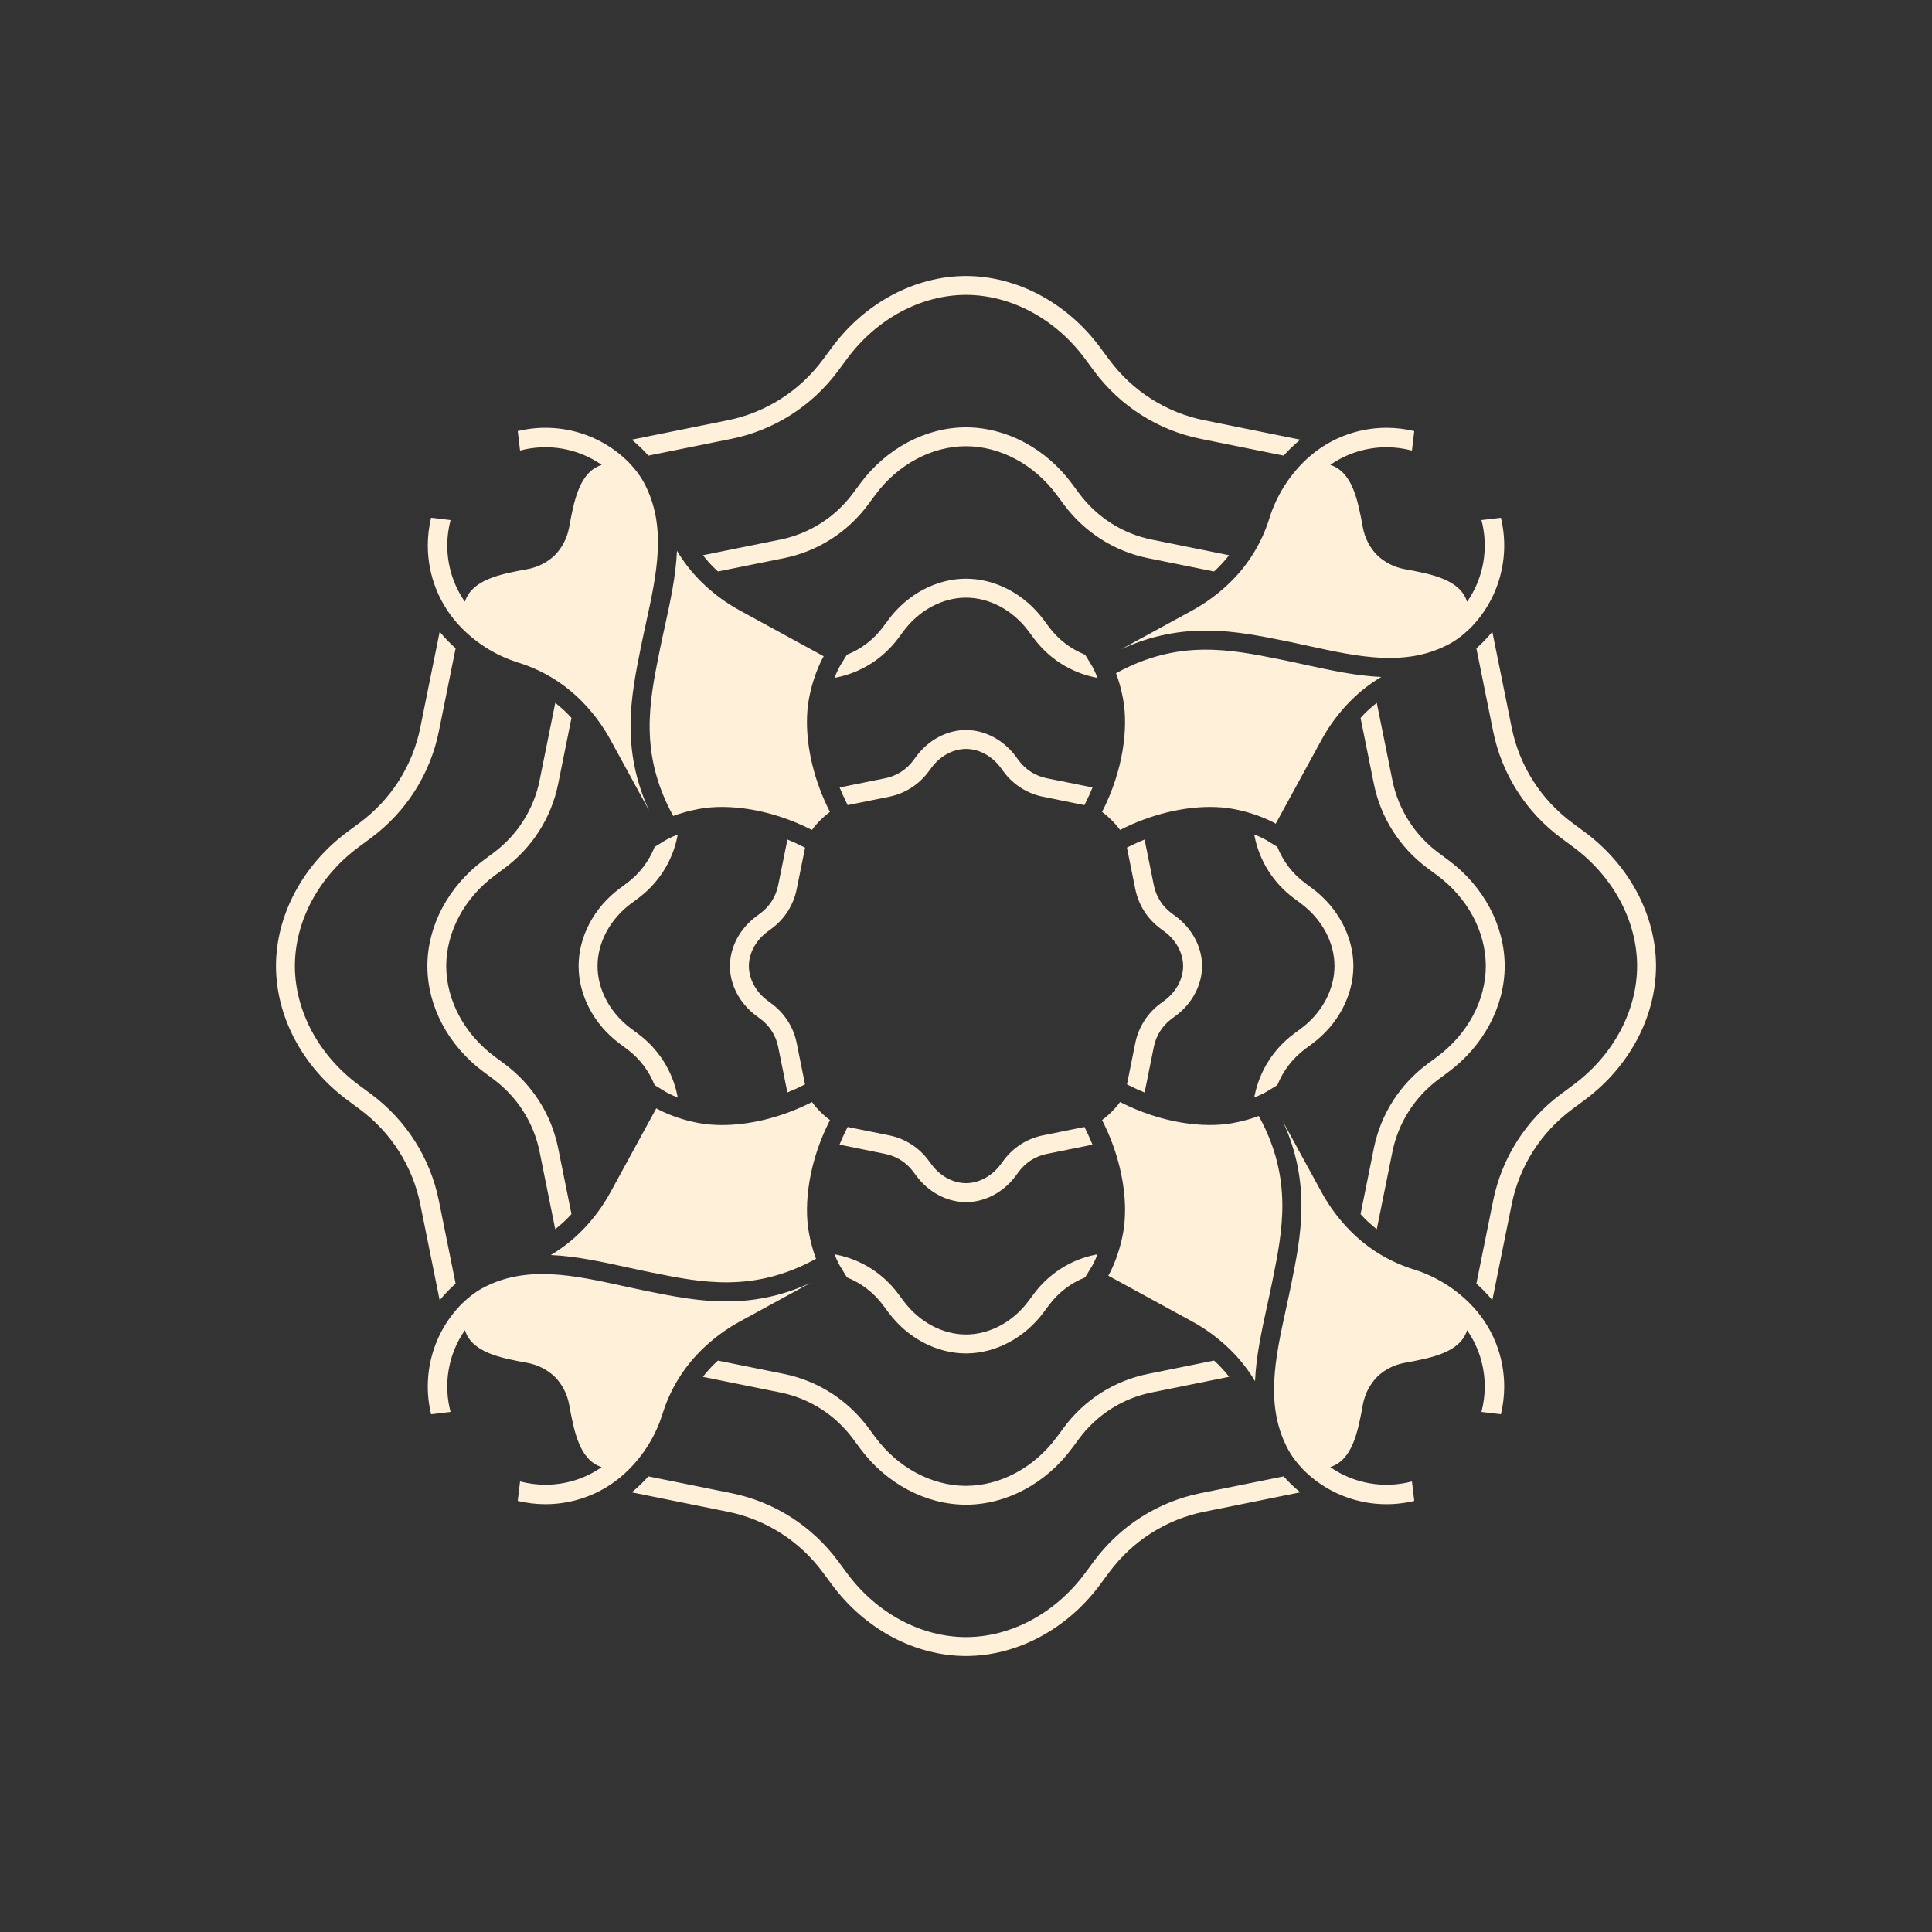 <svg width="252" height="252" viewBox="0 0 252 252" fill="none" xmlns="http://www.w3.org/2000/svg">
<rect x="0" y="0" width="252" height="252" fill="#333333" stroke="none"/>
<path d="M141.54 85.4L142.45 86.89C142.45 86.895 142.775 87.445 143.155 88.42L142.88 88.365C139.66 87.715 136.805 85.895 134.835 83.245L134.16 82.335C132.125 79.595 129.075 77.955 126 77.955C122.925 77.955 119.875 79.595 117.84 82.335L117.165 83.245C115.195 85.895 112.34 87.715 109.12 88.365L108.845 88.42C109.225 87.445 109.55 86.89 109.555 86.88L110.46 85.4C112.325 84.66 113.965 83.415 115.185 81.77L115.86 80.86C118.355 77.495 122.145 75.485 126 75.48C129.855 75.485 133.645 77.495 136.14 80.86L136.815 81.77C138.035 83.41 139.675 84.66 141.54 85.4ZM80.85 136.145L81.76 136.82C83.4 138.035 84.645 139.67 85.385 141.535L86.875 142.445C86.885 142.45 87.435 142.775 88.405 143.155L88.35 142.89C87.7 139.67 85.88 136.815 83.23 134.845L82.32 134.17C79.58 132.135 77.94 129.085 77.94 126.01C77.94 122.935 79.58 119.885 82.32 117.85L83.23 117.175C85.88 115.205 87.7 112.35 88.35 109.13L88.405 108.85C87.435 109.23 86.885 109.55 86.885 109.55L85.39 110.465C84.645 112.35 83.388 113.988 81.76 115.195L80.85 115.87C77.485 118.365 75.475 122.155 75.47 126.01C75.475 129.86 77.485 133.65 80.85 136.145ZM115.185 170.245L115.86 171.155C118.355 174.52 122.145 176.53 126 176.535C129.85 176.53 133.64 174.52 136.14 171.155L136.815 170.245C138.035 168.605 139.67 167.355 141.535 166.62L142.45 165.125C142.455 165.115 142.78 164.565 143.155 163.6L142.885 163.655C139.665 164.305 136.81 166.125 134.84 168.775L134.165 169.685C132.13 172.425 129.08 174.065 126.005 174.065C122.93 174.065 119.88 172.425 117.845 169.685L117.17 168.775C115.215 166.131 112.348 164.306 109.125 163.655L108.855 163.6C109.23 164.565 109.55 165.11 109.555 165.115L110.475 166.62C112.35 167.369 113.981 168.624 115.185 170.245ZM171.15 115.865L170.24 115.19C168.611 113.985 167.353 112.346 166.61 110.46L165.13 109.555C165.12 109.55 164.565 109.225 163.595 108.845L163.65 109.125C164.3 112.345 166.12 115.2 168.775 117.17L169.685 117.845C172.425 119.88 174.065 122.93 174.065 126.005C174.06 129.08 172.425 132.13 169.685 134.165L168.775 134.84C166.131 136.796 164.305 139.662 163.65 142.885L163.595 143.15C164.56 142.77 165.11 142.45 165.115 142.45L166.615 141.535C167.355 139.675 168.6 138.04 170.24 136.82L171.15 136.145C174.515 133.65 176.525 129.86 176.53 126.005C176.525 122.155 174.51 118.365 171.15 115.865ZM115.49 150.515C116.94 150.81 118.23 151.63 119.12 152.83L119.525 153.375C121.115 155.515 123.535 156.795 126.005 156.8C128.47 156.8 130.89 155.52 132.48 153.375L132.885 152.83C133.775 151.63 135.065 150.81 136.515 150.515L142.17 149.37C142.28 149.35 142.385 149.32 142.495 149.29C142.21 148.584 141.896 147.891 141.555 147.21L141.45 146.995L136.03 148.09C133.98 148.505 132.16 149.66 130.91 151.35L130.505 151.895C129.375 153.415 127.695 154.32 126.01 154.325C124.32 154.325 122.64 153.415 121.51 151.895L121.105 151.35C119.86 149.666 118.033 148.504 115.98 148.09L110.565 146.995L110.455 147.21C110.1 147.91 109.785 148.6 109.505 149.285C109.615 149.31 109.725 149.34 109.835 149.365L115.49 150.515ZM150.505 136.52C150.8 135.07 151.62 133.78 152.82 132.89L153.365 132.485C155.505 130.895 156.785 128.475 156.79 126.005C156.79 123.54 155.505 121.12 153.365 119.53L152.82 119.125C151.62 118.235 150.8 116.945 150.505 115.495L149.36 109.84C149.34 109.73 149.305 109.62 149.28 109.51C148.585 109.795 147.89 110.1 147.215 110.445L146.99 110.56L148.085 115.98C148.5 118.03 149.655 119.85 151.345 121.105L151.89 121.51C153.41 122.635 154.315 124.32 154.32 126.005C154.32 127.695 153.41 129.375 151.89 130.505L151.345 130.91C149.663 132.155 148.502 133.979 148.085 136.03L146.995 141.435L147.215 141.55C147.91 141.905 148.6 142.215 149.285 142.495C149.31 142.39 149.34 142.285 149.36 142.175L150.505 136.52ZM105.005 141.44L103.915 136.035C103.5 133.985 102.34 132.165 100.655 130.915L100.11 130.51C98.59 129.385 97.685 127.7 97.68 126.015C97.68 124.325 98.59 122.645 100.11 121.52L100.655 121.115C102.345 119.86 103.5 118.045 103.915 115.99L105.01 110.57L104.785 110.455C104.09 110.1 103.4 109.79 102.72 109.51C102.695 109.62 102.66 109.735 102.64 109.845L101.495 115.5C101.2 116.95 100.38 118.24 99.18 119.13L98.635 119.535C96.495 121.125 95.215 123.545 95.21 126.01C95.21 128.475 96.49 130.895 98.635 132.485L99.18 132.89C100.38 133.78 101.2 135.07 101.495 136.52L102.64 142.175C102.66 142.28 102.69 142.385 102.715 142.485C103.415 142.2 104.11 141.895 104.785 141.545L105.005 141.44ZM136.51 101.505C135.06 101.21 133.77 100.39 132.88 99.19L132.475 98.645C130.885 96.505 128.465 95.225 126 95.22C123.535 95.22 121.115 96.5 119.525 98.645L119.12 99.19C118.23 100.39 116.94 101.21 115.49 101.505L109.835 102.65C109.73 102.67 109.625 102.7 109.52 102.725C109.805 103.42 110.11 104.11 110.455 104.785L110.57 105.015L115.98 103.92C118.03 103.505 119.85 102.35 121.105 100.66L121.51 100.115C122.635 98.595 124.32 97.69 126.005 97.685C127.695 97.685 129.375 98.595 130.505 100.115L130.91 100.66C132.154 102.343 133.979 103.505 136.03 103.92L141.44 105.015L141.56 104.785C141.915 104.095 142.225 103.405 142.5 102.725C142.39 102.7 142.285 102.67 142.175 102.645L136.51 101.505ZM206.715 108.535L205.075 107.32C200.985 104.285 198.18 99.88 197.18 94.92L194.65 82.405C194.275 82.865 193.875 83.315 193.445 83.74C193.16 84.025 192.87 84.3 192.57 84.565L194.76 95.405C195.885 100.965 199.025 105.895 203.605 109.295L205.245 110.51C210.43 114.36 213.53 120.15 213.535 125.995C213.53 131.845 210.43 137.635 205.245 141.485L203.605 142.7C199.025 146.1 195.885 151.03 194.76 156.59L192.57 167.43C192.87 167.695 193.16 167.97 193.445 168.255C193.87 168.68 194.275 169.125 194.65 169.585L197.18 157.075C198.18 152.115 200.985 147.71 205.075 144.675L206.715 143.46C212.525 139.15 215.995 132.62 216 125.99C215.995 119.375 212.52 112.845 206.715 108.535ZM83.745 58.555C84.03 58.84 84.305 59.13 84.57 59.43L95.41 57.24C100.97 56.115 105.9 52.975 109.3 48.395L110.515 46.755C114.365 41.57 120.155 38.47 126 38.465C131.85 38.47 137.64 41.57 141.49 46.755L142.705 48.395C146.105 52.975 151.035 56.115 156.595 57.24L167.44 59.43C167.705 59.13 167.98 58.84 168.265 58.555C168.69 58.13 169.135 57.725 169.595 57.35L157.085 54.82C152.125 53.82 147.72 51.015 144.685 46.925L143.47 45.285C139.155 39.475 132.625 36.005 126 36C119.375 36.005 112.845 39.475 108.535 45.285L107.32 46.925C104.285 51.015 99.88 53.82 94.92 54.82L82.405 57.35C82.865 57.725 83.315 58.125 83.745 58.555ZM57.35 169.595C57.73 169.135 58.125 168.685 58.555 168.255C58.84 167.97 59.13 167.695 59.43 167.43L57.24 156.59C56.115 151.03 52.975 146.1 48.395 142.7L46.755 141.485C41.57 137.635 38.47 131.845 38.465 126C38.47 120.15 41.57 114.36 46.755 110.51L48.395 109.295C52.975 105.895 56.115 100.965 57.24 95.405L59.43 84.56C59.13 84.295 58.84 84.02 58.555 83.735C58.13 83.31 57.725 82.865 57.35 82.4L54.82 94.91C53.82 99.87 51.015 104.275 46.925 107.31L45.285 108.525C39.48 112.845 36.005 119.375 36 126C36.005 132.625 39.48 139.155 45.285 143.465L46.925 144.68C51.015 147.715 53.82 152.12 54.82 157.08L57.35 169.595ZM168.26 193.445C167.975 193.16 167.7 192.87 167.435 192.57L156.595 194.76C151.035 195.885 146.105 199.025 142.705 203.605L141.49 205.245C137.64 210.43 131.85 213.53 126.005 213.535C120.155 213.53 114.365 210.43 110.515 205.245L109.3 203.605C105.9 199.025 100.97 195.885 95.41 194.76L84.565 192.57C84.3 192.87 84.025 193.16 83.74 193.445C83.315 193.87 82.87 194.275 82.405 194.65L94.915 197.18C99.875 198.18 104.28 200.985 107.315 205.075L108.53 206.715C112.84 212.525 119.37 215.995 126 216C132.625 215.995 139.155 212.525 143.465 206.715L144.68 205.075C147.715 200.985 152.12 198.18 157.08 197.18L169.595 194.65C169.135 194.27 168.685 193.875 168.26 193.445ZM196.265 126C196.26 120.76 193.52 115.6 188.93 112.2L187.655 111.255C184.53 108.935 182.385 105.57 181.62 101.78L179.58 91.68C179.014 92.123 178.475 92.599 177.965 93.105C177.79 93.28 177.63 93.465 177.465 93.645L179.205 102.265C180.095 106.655 182.575 110.55 186.19 113.235L187.465 114.18C191.43 117.12 193.795 121.54 193.8 126.005C193.795 130.465 191.43 134.885 187.465 137.83L186.19 138.775C182.575 141.46 180.095 145.355 179.205 149.745L177.465 158.36C177.63 158.54 177.79 158.725 177.965 158.9C178.475 159.41 179.015 159.885 179.58 160.33L181.62 150.24C182.385 146.45 184.53 143.085 187.655 140.765L188.93 139.82C193.52 136.4 196.26 131.24 196.265 126ZM140.75 64.345L139.805 63.07C136.4 58.485 131.24 55.745 126 55.74C120.76 55.745 115.6 58.485 112.2 63.07L111.255 64.345C108.935 67.47 105.57 69.615 101.78 70.38L91.685 72.42C92.125 72.985 92.6 73.525 93.11 74.035C93.285 74.21 93.47 74.37 93.65 74.54L102.265 72.8C106.655 71.915 110.55 69.435 113.23 65.815L114.175 64.54C117.115 60.575 121.54 58.21 126 58.205C130.46 58.21 134.88 60.575 137.825 64.54L138.77 65.815C141.455 69.43 145.35 71.91 149.735 72.8L158.35 74.54C158.53 74.37 158.715 74.21 158.89 74.035C159.4 73.525 159.875 72.985 160.315 72.42L150.22 70.38C146.435 69.615 143.07 67.47 140.75 64.345ZM63.07 139.805L64.345 140.75C67.47 143.07 69.615 146.435 70.38 150.225L72.42 160.32C72.985 159.88 73.53 159.4 74.04 158.89C74.215 158.715 74.375 158.53 74.54 158.355L72.8 149.74C71.91 145.35 69.43 141.455 65.815 138.775L64.54 137.83C60.575 134.89 58.21 130.47 58.205 126.01C58.21 121.55 60.575 117.125 64.54 114.185L65.815 113.24C69.43 110.555 71.91 106.66 72.8 102.27L74.54 93.65C74.375 93.47 74.215 93.285 74.04 93.11C73.53 92.6 72.99 92.125 72.425 91.68L70.385 101.78C69.62 105.57 67.475 108.935 64.35 111.255L63.075 112.2C58.49 115.605 55.745 120.765 55.745 126.005C55.74 131.24 58.48 136.4 63.07 139.805ZM111.25 187.66L112.195 188.935C115.6 193.52 120.76 196.26 126 196.265C131.24 196.26 136.4 193.52 139.8 188.935L140.745 187.66C143.065 184.535 146.43 182.39 150.22 181.625L160.32 179.585C159.88 179.015 159.4 178.475 158.89 177.965C158.715 177.79 158.535 177.635 158.355 177.465L149.735 179.21C145.345 180.095 141.45 182.575 138.77 186.195L137.825 187.47C134.885 191.435 130.46 193.8 126 193.805C121.54 193.8 117.12 191.435 114.175 187.47L113.23 186.195C110.545 182.58 106.65 180.1 102.265 179.21L93.645 177.47C93.465 177.635 93.285 177.795 93.11 177.97C92.6 178.48 92.12 179.02 91.68 179.59L101.78 181.63C105.565 182.39 108.93 184.535 111.25 187.66ZM167.43 83.56C168.53 83.78 169.62 84.02 170.7 84.255C177.155 85.665 183.25 86.995 188.855 84.095C189.845 83.585 190.805 82.865 191.71 81.995C195.63 78.07 196.985 72.555 195.77 67.53L193.23 67.835C194.185 71.42 193.56 75.34 191.36 78.49L191.355 78.485C190.9 77.04 189.745 76.135 188.265 75.515C186.785 74.895 184.98 74.555 183.22 74.235C181.82 73.98 180.575 73.325 179.605 72.39C178.665 71.42 178.015 70.175 177.76 68.775C177.44 67.015 177.1 65.21 176.48 63.73C175.86 62.25 174.955 61.1 173.515 60.64C175.71 59.105 178.28 58.34 180.855 58.34C181.97 58.34 183.08 58.485 184.165 58.77L184.47 56.23C183.285 55.945 182.065 55.8 180.855 55.8C176.93 55.8 173 57.3 170.005 60.295C167.999 62.294 166.498 64.741 165.625 67.435C164.681 70.585 162.968 73.452 160.64 75.775C159.101 77.317 157.346 78.628 155.43 79.665L146.265 84.67C154.375 80.935 161.285 82.325 167.43 83.56ZM170.17 86.69C169.1 86.455 168.025 86.22 166.94 86.005C160.47 84.7 153.78 83.355 145.69 87.745L145.57 87.81C145.905 88.715 146.255 89.87 146.5 91.235C147.17 94.945 146.54 100.44 143.745 105.905C143.745 105.905 144.33 106.31 145.01 106.99C145.69 107.67 146.095 108.255 146.095 108.255C150.255 106.13 154.435 105.255 157.83 105.255C158.895 105.255 159.885 105.34 160.77 105.5C164.25 106.13 166.4 107.44 166.4 107.44L172.335 96.57C173.345 94.7 174.64 92.94 176.225 91.36C177.404 90.178 178.728 89.15 180.165 88.3C176.905 88.16 173.58 87.435 170.17 86.69ZM83.56 84.57C83.78 83.47 84.02 82.38 84.255 81.3C85.665 74.845 86.995 68.75 84.095 63.145C83.585 62.155 82.865 61.195 81.995 60.29C78.07 56.37 72.555 55.015 67.53 56.23L67.835 58.77C71.42 57.815 75.34 58.44 78.49 60.64L78.485 60.645C77.04 61.1 76.135 62.255 75.515 63.735C74.895 65.215 74.555 67.02 74.235 68.78C73.98 70.18 73.325 71.425 72.39 72.395C71.42 73.335 70.175 73.985 68.775 74.24C67.015 74.56 65.21 74.9 63.73 75.52C62.25 76.14 61.1 77.045 60.64 78.485C59.105 76.29 58.34 73.72 58.34 71.145C58.34 70.03 58.485 68.92 58.77 67.835L56.23 67.53C55.945 68.715 55.8 69.935 55.8 71.145C55.8 75.07 57.3 79 60.295 81.995C62.37 84.07 64.825 85.53 67.435 86.375C70.485 87.29 73.365 88.95 75.775 91.36C77.317 92.899 78.628 94.654 79.665 96.57L84.67 105.735C80.935 97.625 82.325 90.715 83.56 84.57ZM86.69 81.83C86.455 82.9 86.22 83.975 86.005 85.06C84.7 91.53 83.355 98.22 87.745 106.31L87.81 106.43C88.715 106.095 89.87 105.745 91.235 105.5C94.945 104.83 100.44 105.46 105.905 108.255C105.905 108.255 106.31 107.67 106.99 106.99C107.67 106.31 108.255 105.905 108.255 105.905C106.13 101.745 105.255 97.565 105.255 94.17C105.255 93.105 105.34 92.115 105.5 91.23C106.13 87.75 107.44 85.6 107.44 85.6L96.57 79.665C94.653 78.629 92.898 77.319 91.36 75.775C90.178 74.596 89.15 73.272 88.3 71.835C88.16 75.1 87.44 78.42 86.69 81.83ZM84.57 168.44C83.47 168.22 82.38 167.98 81.3 167.745C74.845 166.335 68.75 165.005 63.145 167.905C62.155 168.415 61.195 169.135 60.29 170.005C56.37 173.93 55.015 179.445 56.23 184.47L58.77 184.165C57.815 180.58 58.44 176.66 60.64 173.51L60.645 173.515C61.1 174.96 62.255 175.865 63.735 176.485C65.215 177.105 67.02 177.445 68.78 177.765C70.18 178.02 71.425 178.675 72.395 179.61C73.335 180.58 73.985 181.825 74.24 183.225C74.56 184.985 74.9 186.79 75.52 188.27C76.14 189.75 77.045 190.9 78.485 191.36C76.29 192.895 73.72 193.66 71.145 193.66C70.03 193.66 68.92 193.515 67.835 193.23L67.53 195.77C68.715 196.055 69.935 196.2 71.145 196.2C75.07 196.2 79 194.7 81.995 191.705C84.07 189.63 85.53 187.175 86.375 184.565C87.29 181.515 88.95 178.635 91.36 176.225C92.899 174.683 94.654 173.372 96.57 172.335L105.735 167.33C97.625 171.065 90.715 169.675 84.57 168.44ZM81.835 165.31C82.905 165.545 83.98 165.78 85.065 165.995C91.535 167.3 98.225 168.645 106.315 164.255L106.435 164.19C106.1 163.285 105.75 162.13 105.505 160.765C104.835 157.055 105.465 151.56 108.26 146.095C108.26 146.095 107.675 145.69 106.995 145.01C106.315 144.33 105.91 143.745 105.91 143.745C101.75 145.87 97.57 146.745 94.175 146.745C93.11 146.745 92.12 146.66 91.235 146.5C87.755 145.87 85.605 144.56 85.605 144.56L79.67 155.43C78.634 157.347 77.324 159.102 75.78 160.64C74.601 161.822 73.277 162.85 71.84 163.7C75.1 163.84 78.42 164.565 81.835 165.31ZM168.44 167.43C168.22 168.53 167.98 169.62 167.745 170.7C166.335 177.155 165.005 183.25 167.905 188.855C168.415 189.845 169.135 190.805 170.005 191.71C173.93 195.63 179.445 196.985 184.47 195.77L184.165 193.23C180.58 194.185 176.66 193.56 173.51 191.36L173.515 191.355C174.96 190.9 175.865 189.745 176.485 188.265C177.105 186.785 177.445 184.98 177.765 183.22C178.02 181.82 178.675 180.575 179.61 179.605C180.58 178.665 181.825 178.015 183.225 177.76C184.985 177.44 186.79 177.1 188.27 176.48C189.75 175.86 190.9 174.955 191.36 173.515C192.895 175.71 193.66 178.28 193.66 180.855C193.66 181.97 193.515 183.08 193.23 184.165L195.77 184.47C196.055 183.285 196.2 182.065 196.2 180.855C196.2 176.93 194.7 173 191.705 170.005C189.706 167.999 187.259 166.498 184.565 165.625C181.415 164.681 178.548 162.968 176.225 160.64C174.683 159.101 173.372 157.346 172.335 155.43L167.33 146.265C171.065 154.375 169.68 161.285 168.44 167.43ZM165.31 170.165C165.545 169.095 165.78 168.02 165.995 166.935C167.3 160.465 168.645 153.775 164.255 145.685L164.19 145.565C163.285 145.9 162.13 146.25 160.765 146.495C157.055 147.165 151.56 146.535 146.095 143.74C146.095 143.74 145.69 144.325 145.01 145.005C144.33 145.685 143.745 146.09 143.745 146.09C145.87 150.25 146.745 154.43 146.745 157.825C146.745 158.89 146.66 159.88 146.5 160.765C145.87 164.245 144.56 166.395 144.56 166.395L155.43 172.33C157.3 173.34 159.06 174.635 160.64 176.22C161.822 177.399 162.85 178.723 163.7 180.16C163.84 176.9 164.565 173.58 165.31 170.165Z" fill="#FFF0DA"/>
</svg>
